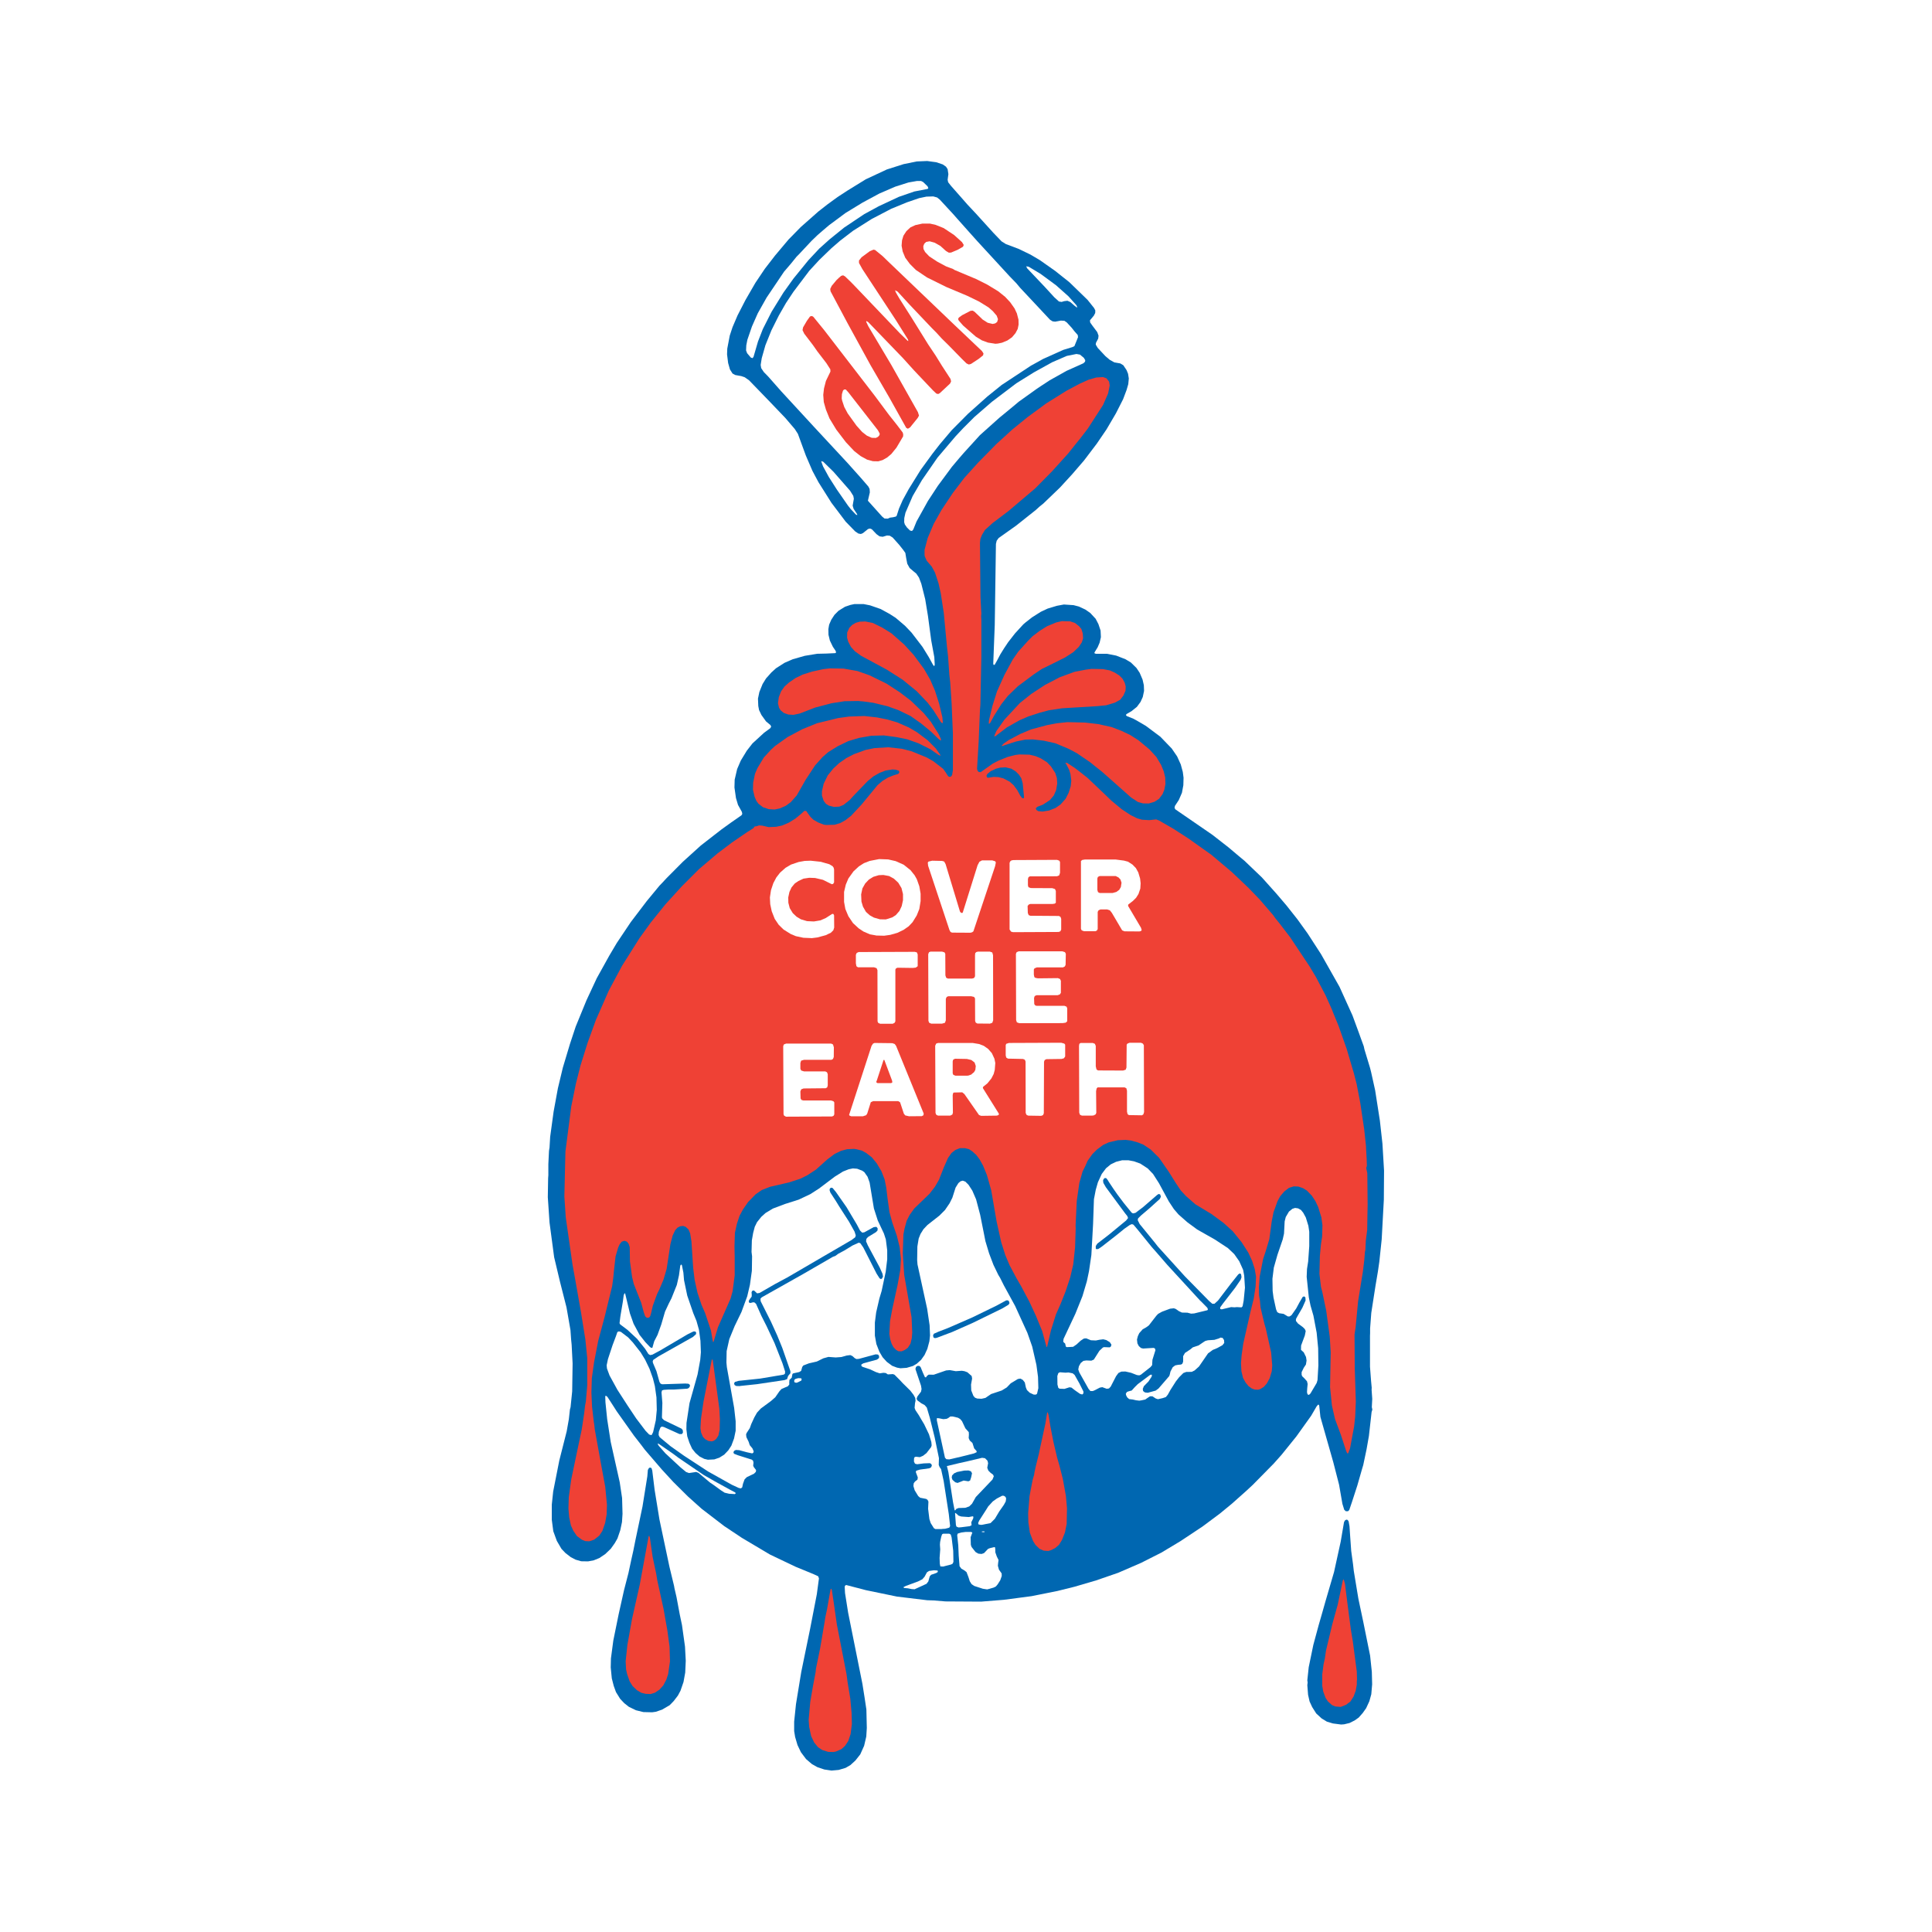 <svg xmlns="http://www.w3.org/2000/svg" viewBox="0 0 18 18">
  <rect x="0" y="0" width="18" height="18" fill="#333333" stroke="none"/>
  <g clip-path="url(#a)">
    <path fill="#fff" d="M0 0h18v18H0V0Z"/>
    <g clip-path="url(#b)">
      <path fill="#0067B1" d="m7.747 16.496-.067-.01-.065-.022-.05-.028-.055-.047-.048-.064-.032-.067-.022-.075-.009-.055v-.088l.017-.163.049-.299.083-.404.062-.32.02-.148-.007-.02-.041-.019-.17-.07-.239-.114-.264-.157-.162-.108-.211-.162-.127-.114-.136-.135-.105-.114-.16-.186-.034-.045-.067-.086-.161-.227-.03-.047-.057-.088-.015-.011-.005.007.002.056.016.156.033.212.084.376.022.147.004.147-.005.077-.016.076-.026.076-.025.044-.037.052-.052.05-.055.037-.052.021-.053.01-.064-.001-.052-.015-.046-.024-.05-.039-.036-.038-.043-.074-.033-.09-.014-.107v-.14l.013-.123.057-.289.069-.272.02-.113.01-.09.006-.022.015-.147.004-.26-.009-.175-.005-.05-.006-.086-.027-.155-.01-.057-.06-.236-.055-.231-.043-.323-.016-.236.003-.178.002-.026v-.104l.006-.123.005-.032.006-.1.032-.234.04-.218.046-.192.067-.223.053-.16.1-.244.096-.206.117-.211.07-.118.13-.194.149-.196.118-.143.027-.028.04-.043.149-.15.033-.03.137-.124.193-.15.086-.062.099-.069.008-.013-.004-.019-.036-.065-.019-.064-.014-.098.002-.073.023-.099.034-.079.056-.092.053-.068.109-.1.055-.04.01-.015-.006-.015-.042-.035-.043-.06-.022-.046-.007-.037-.003-.069.013-.062.03-.074.032-.052.05-.056.043-.039.08-.051.076-.033.112-.032.116-.019.084-.002.085-.004.007-.007-.005-.015-.025-.037-.028-.058-.013-.054-.001-.053.007-.041.02-.046.03-.046.038-.038.06-.037.05-.017.037-.008h.087l.06.012.098.034.084.046.056.036.087.074.061.064.102.133.058.094.04.073.011.013.005-.014-.004-.07-.029-.158-.03-.225-.026-.158-.036-.143-.022-.058-.025-.037-.028-.023-.034-.029-.022-.04-.01-.052-.008-.049-.02-.028-.038-.048-.06-.067-.027-.017-.026-.002-.04.012-.029-.004-.028-.02-.044-.046-.017-.007-.019.005-.047.038-.019.008-.023-.004-.03-.02-.088-.09-.133-.176-.121-.192-.056-.105-.062-.144-.074-.202-.029-.045-.088-.103-.158-.165-.18-.186-.04-.028-.032-.011-.056-.01-.026-.014-.024-.038-.017-.06-.01-.08.002-.054.023-.121.026-.079.047-.11.073-.142.093-.161.088-.131.095-.123.127-.151.017-.017.095-.097.164-.145.083-.065.096-.07.092-.06.172-.106.195-.091.157-.05.123-.025.097-.004.086.012.059.02.03.021.015.023.007.046-.007.053.005.023.026.033.155.176.075.08.167.184.075.078.04.025.117.044.112.054.088.052.142.1.132.105.17.165.06.075.012.023-.001.024-.013.025-.036.043.002.02.021.03.045.06.012.033-.003.027-.021.04-.002.017.019.031.071.076.04.034.043.024.056.01.028.017.03.045.014.034.007.044-.005.053-.016.055-.032.085-.067.132-.088.15-.09.132-.119.157-.112.13-.112.122-.155.149-.036.029-.034.031-.185.147-.162.115-.018.025-.007.03-.009.624-.002.132-.014.36.003.01h.01l.023-.041.029-.055.034-.055.04-.06.064-.082.077-.084.021-.018.06-.047.082-.052.064-.03.086-.026.065-.012.09.006.05.013.06.028.046.032.05.054.026.05.02.06.003.061-.012.052-.018.042-.03.049v.007l.012.005h.104l.086.017.087.034.05.03.052.051.03.045.027.063.012.053.002.053-.012.057-.021.046-.034.046-.05.04-.047.027-.005.01.009.009.06.024.042.023.075.044.135.101.106.11.05.073.034.075.019.07.007.054-.002.07-.013.07-.029.067-.036.055-.004.018.007.014.346.238.15.117.09.076.059.049.162.155.136.152.092.108.103.13.095.132.125.193.172.304.121.267.06.163.015.042.03.082.006.028.053.175.01.04.037.167.044.282.024.215.015.252-.002.271-.02.369-.022.208-.013.09-.022.13-.013.083-.027.174-.011.145v.044l-.001.025v.287l.01.133.006.063-.001.019.006.085-.004.077.005.023-.007.022-.025.223-.022.125-.031.147-.01.033-.045.157-.05.154-.025.074-.012.012h-.02l-.015-.014-.017-.055-.031-.178-.054-.21-.12-.422-.011-.105-.005-.009h-.006l-.014.017-.05.086-.138.193-.138.171-.073.082-.195.198-.057.053-.138.123-.112.092-.161.12-.205.136-.18.108-.188.095-.215.093-.203.07-.201.059-.161.04-.24.048-.259.034-.211.017-.332-.002-.11-.009-.06-.002-.282-.034-.29-.06-.184-.048-.01.007-.003.01.003.058.007.044.022.139.133.663.02.126.017.113.004.172-.005.08-.02.086-.036.08-.045.057-.047.043-.045.026-.064.019-.067.006Z"/>
      <path fill="#EF4135" d="m7.767 16.323-.05-.001-.055-.017-.04-.026-.037-.045-.028-.06-.018-.084-.005-.066.015-.168.026-.151.024-.126.003-.032.039-.19.042-.247.006-.041.016-.074.033-.187.006-.007.006.011.018.12.029.203.09.463.01.075.025.152.012.132.003.105-.012.094-.022.065-.03.045-.033.03-.05.022-.023.005Z"/>
      <path fill="#0067B1" d="m12.495 16.067-.077-.01-.056-.017-.049-.03-.05-.046-.038-.06-.024-.052-.014-.062-.007-.09.003-.025-.003-.02.013-.122.043-.208.05-.185.026-.09.038-.134.079-.27.062-.283.031-.182.009-.016.013-.007.012.003.009.014.008.045.006.09.01.14.017.124.007.062.031.188.012.072.045.213.064.316.016.151.003.116-.008.093-.018.065-.03.065-.032.045-.037.042-.038.027-.048.024-.05.012-.028.002Zm-6.419-.114-.082-.002-.069-.017-.066-.032-.043-.034-.038-.04-.039-.063-.021-.058-.018-.07-.01-.102.002-.084.022-.166.05-.246.05-.224.041-.159.027-.126.018-.08.02-.1.066-.314.045-.281.005-.06.011-.019.011-.003.012.005.007.023.022.18.045.276.093.44.043.178.004.023.019.082.03.161.021.1.028.2.007.132-.005.11-.016.088-.028.081-.024.045-.039.051-.025.026-.013.013-.07.041-.058.02-.035.005Z"/>
      <path fill="#EF4135" d="m12.493 15.903-.051-.004-.032-.013-.038-.034-.022-.033-.022-.06-.009-.053V15.6l.012-.093.012-.054.011-.075.058-.243.051-.184.048-.228.008-.009.012.043.02.16.034.261.019.115.037.281.002.073-.002.018v.03l-.01.057-.02.054-.03.047-.04.03-.048.019Zm-6.432-.12-.047-.002-.04-.01-.04-.024-.04-.038-.028-.045-.023-.066-.01-.044-.004-.076.016-.152.043-.24.073-.325.082-.447.005-.007.007.02.025.176.034.161.009.056.06.274.022.125.013.073.02.149.004.138-.017.118-.017.052-.028.053-.036.04-.043.029-.04.012Z"/>
      <path fill="#fff" d="m9.197 14.808-.04-.006-.08-.026-.025-.017-.017-.027-.012-.038-.018-.047-.02-.016-.028-.016-.017-.023-.008-.099-.004-.095-.01-.095.005-.015.033-.01.039-.005h.054l.01.006-.016.043.002.071.007.02.037.047.026.015.03.003.023-.008.037-.039.017-.007.042-.01.007.003.002.024v.021l.014.04.016.032-.004.031-.002.023.01.036.025.035.001.024-.014.04-.024.038-.017.02-.02.01-.041.012-.02.005Zm-.674-.001-.03-.002-.034-.007-.035-.003-.008-.007.023-.012.114-.042.04-.02.021-.024.022-.041.02-.013.044-.006.034.002.004.006-.003.01-.014.008-.046.016-.013.015-.013.047-.017.022-.109.05Zm.261-.212-.023-.001-.005-.025-.002-.054.006-.08-.003-.043.002-.026.01-.047.008-.024.011-.006h.056l.014.008.008.027.015.125.002.103-.008.017-.014.007-.077.02Z"/>
      <path fill="#EF4135" d="m9.764 14.45-.04-.003-.039-.017-.038-.037-.022-.035-.03-.078-.014-.097-.002-.085.013-.16.029-.151.014-.048.003-.022.011-.051.03-.122.01-.047.051-.236.016-.1.006-.002.008.028.017.106.028.143.034.144.023.08.03.118.029.16.01.114-.003.146-.016.08-.028.07-.028.045-.035.03-.04.02-.027.008Z"/>
      <path fill="#EF4135" d="m5.49 14.36-.038-.002-.031-.013-.046-.034-.034-.05-.022-.049-.016-.075-.007-.081.003-.106.023-.166.062-.296.035-.165.006-.038.018-.12.008-.07.007-.035.013-.151v-.257l-.017-.17-.04-.25-.054-.306-.026-.144-.063-.44-.013-.194.01-.42.054-.418.043-.212.043-.17.067-.214.077-.212.12-.273.123-.23.162-.257.106-.147.137-.17.151-.166.162-.162.172-.146.135-.102.142-.097.056-.035.013-.017.018-.002.022-.008.03.002.06.014.07-.003.056-.012.061-.026.062-.038.058-.048.027-.025.017.002.012.018.027.037.027.026.045.026.052.02.023.003.078-.002.053-.016.047-.026.053-.041.097-.104.15-.182.048-.041.05-.03.05-.02.045-.014.01-.013-.004-.016-.03-.01-.031-.002-.063.01-.057.022-.056.032-.053.043-.13.135-.039.043-.057.045-.039.016-.049.003-.048-.012-.028-.017-.021-.028-.016-.048v-.042l.016-.069.038-.078.052-.064.054-.05.067-.047.072-.037.107-.039.083-.017.128-.008.127.014.087.022.143.058.065.037.09.07.023.032.024.037.012.006.016-.004.009-.015.007-.044v-.34l-.012-.283-.013-.194-.008-.07-.012-.171-.01-.089-.03-.318-.028-.182-.021-.094-.033-.1-.03-.055-.047-.055-.017-.038-.003-.013v-.05l.029-.11.056-.132.073-.13.106-.159.105-.138.13-.144.172-.175.064-.058.082-.075.144-.117.173-.127.189-.118.122-.065.082-.037.073-.021.063-.004.032.012.024.03.006.036-.015.075-.047.107-.142.22-.069.09-.036.044-.078.098-.152.168-.156.158-.248.21-.148.112-.071.064-.028.046-.015.038-.004.038.005.506.008.152-.002.023.002.038v.345l-.009.444-.004.05-.012.293-.015.254.007.021.01.008h.018l.112-.079.054-.028.085-.034.07-.018.038-.005.094.002.058.014.047.02.058.036.038.04.04.061.015.048.003.05-.01.061-.022.05-.036.043-.066.043-.052.02-.014.015.007.015.016.01.04.004.062-.01.06-.024.046-.032.047-.053.028-.055.02-.063.005-.051-.008-.063-.012-.038-.026-.051-.01-.015.018.002.071.047.037.028.082.065.04.038.121.115.06.058.098.081.082.054.061.03.045.013.067.004.065-.007.026.01.132.076.144.093.211.15.19.16.036.034.123.117.022.023.082.085.122.142.023.032.035.043.102.133.02.03.16.24.06.1.09.171.06.134.009.024.053.129.075.213.067.227.026.101.034.178.036.242.017.158.001.03.005.088.002.064-.006.022.01.047.003.292-.002.103-.002.133-.013.102-.004.086-.004.017-.006.075-.013.108-.045.279-.023.242-.01.066.002.31.01.316-.006.14-.01.091-.038.205-.018.046-.008-.001-.01-.021-.05-.153-.054-.145-.029-.127-.017-.17.006-.325-.009-.145-.033-.243-.036-.172-.013-.05-.014-.121.004-.166.01-.11.011-.071.003-.106-.01-.073-.03-.097-.026-.055-.033-.05-.045-.047-.037-.023-.043-.015-.043-.002-.045.014-.043.033-.038.044-.026.048-.037.103-.017.087-.022.163-.033.11-.025.076-.032.164-.007.097.001.076.009.054.005.058.021.09.016.066.012.041.05.224.01.12-.004.054-.019.064-.027.05-.028.032-.034.021-.02.006-.032-.002-.027-.01-.03-.022-.027-.033-.024-.043-.015-.063-.004-.075.006-.075.015-.106.067-.296.031-.125.017-.112.004-.093-.012-.07-.024-.075-.036-.078-.063-.098-.082-.101-.086-.078-.112-.082-.15-.091-.087-.076-.049-.053-.045-.067-.067-.107-.09-.13-.078-.077-.069-.046-.053-.021-.063-.017-.048-.006-.074.003-.084.02-.052.024-.058.043-.043.043-.044.062-.022.05-.025.05-.03.106-.024.168-.011.227.001.03-.006.178-.017.157-.028.12-.043.13-.047.118-.043.097-.047.15-.026.112-.01.042-.005-.002-.04-.146-.06-.146-.06-.129-.075-.141-.045-.078-.064-.12-.04-.095-.038-.12-.043-.193-.05-.29-.04-.142-.036-.088-.032-.058-.034-.045-.01-.008-.024-.022-.03-.02-.038-.01h-.048l-.042.017-.036.028-.033.047-.038.086-.046.117-.037.064-.05.065-.143.138-.043.06-.028.055-.02.074-.01.053-.006.175.013.2.069.397.006.14-.004.054-.012.051-.025.039-.028.02-.03.013-.03-.001-.022-.013-.024-.025-.017-.032-.013-.041-.008-.05.006-.118.021-.113.05-.228.024-.133.007-.106-.012-.11-.026-.106-.043-.125-.026-.095-.018-.129-.012-.1-.015-.076-.03-.077-.044-.074-.045-.055-.053-.041-.04-.022-.052-.013-.021-.003-.065.003-.056.015-.06.029-.068.051-.106.095-.081.053-.067.033-.106.034-.173.04-.077.03-.058.04-.07.072-.048.069-.032.06-.024.072-.019.086-.004.127.002.098v.171l-.019.147-.019.069-.118.268-.04.133-.006.006-.007-.036-.012-.072-.054-.162-.034-.078-.038-.114-.026-.118-.014-.113-.016-.246-.012-.075-.015-.036-.027-.025-.023-.008-.028.003-.025.013-.021.023-.024.05-.021.081-.035.23-.029.099-.04.095-.02.04-.04.11-.017.073-.007.023-.011.014-.02.002-.016-.014-.013-.037-.024-.089-.069-.175-.016-.065-.02-.147-.002-.132-.01-.03-.015-.02-.023-.009-.026.008-.02.025-.014.031-.024.082-.014.125-.008.08-.01.073-.07.286-.06.224-.038.197-.021.149-.004.134.006.133.017.145.003.016.005.047.054.3.044.238.016.167-.003.09-.014.079-.026.075-.028.042-.013.011-.036.028-.045.015Z"/>
      <path fill="#fff" d="m9.17 14.275-.022-.001v-.006l.02-.001.006.003-.004.005Zm-.395-.029h-.06l-.014-.008-.03-.048-.012-.037-.012-.096.003-.067-.008-.016-.013-.009-.056-.011-.018-.015-.033-.054-.012-.04.003-.026.012-.016.023-.018.003-.02-.019-.051.005-.012.033-.01.087-.012.018-.009.007-.017-.005-.014-.014-.008-.056.002-.062.008-.02-.005-.01-.02.001-.031.006-.011.012-.003.036.004.03-.013.032-.025.043-.056.005-.016-.003-.031-.022-.072-.045-.094-.027-.045-.022-.038-.032-.048-.008-.021.004-.044.005-.023-.003-.026-.016-.029-.03-.039-.07-.069-.03-.032-.047-.047-.015-.006-.047.003-.02-.013-.022-.002-.034.005-.036-.012-.053-.025-.072-.024-.01-.009v-.012l.018-.011.128-.035.019-.015v-.02l-.01-.012-.022-.002-.155.042-.023.002-.016-.008-.022-.02-.02-.009-.033.004-.05.014-.053.004-.068-.005-.047.013-.061.03-.074.017-.052.02-.01.014-.01.036-.018.011-.055.012-.008.006-.007.035-.021.02-.002.026.001.016-.013.017-.06.026-.02.022-.038.055-.04.035-.095.07-.035.038-.025.044-.029.063-.013.037-.03.046-.005.013.003.026.021.043.01.031.025.03.012.028-.004.013-.01.006-.047-.01-.074-.02-.031-.002-.016.008-.007.013.005.014.039.015.127.04.012.01.004.019-.003.027.006.014.021.027-.002.017-.017.017-.067.032-.021.021-.015.041-.007.033-.012.01-.02-.004-.065-.03-.22-.123-.225-.147-.127-.09-.1-.083-.01-.02.002-.03.015-.04.012-.009.02.004.146.066h.022l.01-.014-.002-.023-.012-.014-.162-.078-.018-.018-.002-.01.004-.133-.008-.099.005-.018.016-.005.045-.003h.052l.122-.008.014-.006.011-.016-.001-.014-.013-.01-.03-.002-.215.007-.015-.006-.01-.016-.028-.1-.033-.078-.002-.014.005-.013.049-.033.321-.181.028-.025.002-.015-.008-.011H6.46l-.053.026-.258.152-.071.038-.021.004-.016-.01-.031-.049-.075-.093-.088-.082-.069-.052-.006-.011.008-.064.023-.137.008-.06.008-.019.006.006.044.183.034.096.056.104.054.068.043.045.012.008.01-.001.017-.06.031-.06.035-.097.035-.12.035-.075.025-.049.05-.125.02-.089.012-.09.007-.011.008.006.014.07.006.07.03.144.056.163.03.073.023.082.014.103.004.107-.006.07-.025.137-.075.267-.028.184-.001.06.008.065.02.06.025.055.032.04.038.033.043.022.034.008.06-.003.047-.016.045-.028.039-.041.028-.043.025-.067.015-.072v-.088l-.014-.125-.068-.38-.004-.043.002-.106.025-.112.05-.122.063-.13.054-.147.025-.107.018-.13.002-.135-.005-.041.003-.108.012-.069.015-.057.021-.043.04-.05.04-.036.068-.041.114-.043.126-.04.108-.051.081-.052.147-.111.077-.048.053-.021.039-.008.04.003.047.018.02.014.03.043.019.053.04.242.036.112.057.121.018.055.013.102v.084l-.014.116-.038.179-.021.07-.03.13-.012.094v.122l.014.078.028.072.03.051.039.043.05.037.045.017.032.006.058-.004.058-.017.036-.021.041-.037.032-.045.026-.057.019-.071.006-.054-.004-.095-.023-.154-.09-.413-.003-.039.002-.127.012-.074.017-.043.028-.045.037-.039.111-.087.052-.052.043-.063.026-.052.03-.094.026-.042.02-.017L8.97 11l.024.009.03.03.035.054.035.081.038.144.03.15.019.096.034.113.041.108.045.093.017.028.035.07.105.192.114.25.045.128.039.17.015.112.003.105-.012.052-.01.008h-.021l-.037-.017-.026-.025-.01-.024-.01-.047-.019-.024-.022-.012-.024.004-.066.04-.038.039-.046.028-.099.033-.053.036-.036.008-.04-.002-.021-.008-.015-.017-.02-.051-.002-.054.01-.056-.004-.024-.04-.035-.027-.01-.025-.004-.056.004-.056-.01-.034.003-.116.04-.046-.001-.015.01-.01.015h-.01l-.02-.044-.02-.049-.01-.012-.018-.002-.016.01-.005.02.052.155.005.031-.005.025-.034.045-.007.021.007.015.038.028.03.016.02.023.028.095.045.182.04.194-.002.063.008.02.014.02.024.11.048.31.012.11-.008.015-.038.01-.032.002Z"/>
      <path fill="#fff" d="m8.928 14.23-.017-.007-.005-.016-.008-.108.005-.003.028.025.025.008.07.005.036-.007.007.004-.002.016-.018.036.003.027-.017.009-.079.01-.028.002Zm.213-.023-.024-.004-.004-.013.01-.023.066-.103.018-.029.043-.047.038-.027.05-.026.015.001.015.01.006.015-.004.028-.017.031-.044.063-.04.067-.04.04-.073.015-.015.002Zm-.241-.136h-.006l-.015-.076-.043-.279-.014-.057.117-.028.064-.014.147-.035.027.004.023.023.006.023-.008.043.01.026.02.02.024.018.007.015-.012.03-.156.164-.035.062-.026.025-.037.013-.063.002-.02.008-.01.013Zm-2.055-.151-.052-.003-.042-.01-.034-.022-.07-.051-.03-.02-.11-.092-.021-.008-.067.01-.027-.01-.052-.043-.14-.13-.062-.07-.012-.02h.01l.133.092.051.038.236.161.105.06.138.076.051.027.005.008-.01.008Z"/>
      <path fill="#0067B1" d="M8.921 13.816 8.9 13.81l-.026-.023-.007-.02.003-.02.019-.02.029-.013.066-.013.04-.001.022.008.01.018-.008.038-.01.03-.016.007-.044-.007-.056.022Z"/>
      <path fill="#fff" d="m8.844 13.597-.027-.002-.013-.014-.04-.184-.036-.165.001-.02.02.002.04.008.03-.003.015-.007.02-.015h.022l.05.012.02.012.017.02.031.066.032.036.001.023-.002.032.01.023.025.023.016.05.023.026v.01l-.024.011-.119.03-.112.026Z"/>
      <path fill="#EF4135" d="m6.632 13.429-.032-.004-.031-.017-.02-.021-.017-.04-.006-.041.005-.089.023-.156.077-.391.004-.006.006.01.061.451.005.097-.002.099-.012.054-.02.031-.022.017-.02.006Z"/>
      <path fill="#fff" d="m6.065 13.37-.017-.005-.033-.034-.088-.116-.08-.12-.033-.051-.062-.096-.073-.133-.024-.065-.003-.03.012-.057.043-.13.032-.085.013-.038.014-.006.019.005.068.052.043.046.073.093.041.067.041.085.032.09.018.071.015.106.003.117-.009.096-.025.11-.012.025-.008.004Zm4.552-.32-.033-.004-.03-.007-.034-.004-.018-.016-.01-.019-.003-.015.01-.016.015-.006.03-.008.028-.031.028-.028.115-.086.012-.003.005.002-.002.016-.03.046-.043.044-.01.025.003.02.017.013.027.003.073-.02.027-.02.1-.116.005-.016.006-.026.021-.04.023-.017.025-.005.03-.003.012-.008.007-.019v-.051l.017-.03.05-.033.023-.019.054-.018.047-.032.016-.01.024-.006.06-.004.042-.013.015-.008.02.003.013.02.002.027-.017.021-.047.026-.043.018-.044.032-.084.122-.041.037-.026.013-.035.001h-.017l-.027.01-.04.04-.029.037-.051.08-.025.045-.018.022-.03.01-.044.01-.021-.007-.03-.02h-.023l-.03.02-.014.01-.038.008-.015.002Zm1.578-.054-.013-.005-.005-.02.002-.035.004-.042-.006-.025-.027-.03-.018-.017-.005-.014v-.024l.02-.041.02-.03.006-.037-.005-.033-.021-.043-.026-.024.001-.04.035-.094.008-.041-.008-.018-.018-.018-.046-.034-.019-.024v-.018l.017-.031.043-.074.03-.068-.002-.029-.012-.009-.013.005-.03.051-.03.056-.044.063-.018.012h-.016l-.04-.024-.041-.006-.018-.01-.011-.026-.024-.11-.008-.061-.002-.114.013-.104.034-.12.049-.143.012-.054.006-.114.01-.04.03-.051.032-.026.025-.008.028.004.027.015.021.026.024.044.024.078.008.055v.134l-.01.142-.011.071-.003.073.02.191.016.077.027.094.03.158.014.145.002.16-.008.137-.008.027-.058.098-.014.013Zm-2.113-.004-.02-.006-.047-.033-.032-.025-.019-.003-.047.015-.046-.002-.011-.008-.008-.031-.001-.079.009-.027.014-.008.053.004.028-.002.039.008.018.015.045.08.02.04.017.034v.018l-.011.01Zm.098-.032h-.021l-.017-.02-.086-.153-.01-.028.006-.03.017-.03.025-.02.027-.004.047.002.023-.01.052-.082.032-.03.01-.004.054.002.011-.008.005-.017-.015-.023-.033-.02-.028-.007-.034.004-.035.007-.046-.002-.044-.018-.022.002-.03.02-.038.035-.032.022-.058.003-.01-.005-.006-.028-.015-.013-.003-.008.003-.023.11-.234.066-.164.041-.138.02-.095.022-.15.016-.29.008-.23.017-.088.02-.07.036-.078.04-.053.044-.036.05-.024.056-.014h.058l.053.01.058.021.069.045.05.052.055.086.092.17.047.071.043.05.083.073.091.067.164.093.122.08.059.056.047.067.036.08.01.054.007.112-.012.12-.01.053-.009.01h-.012l-.032-.002-.022.002-.032-.002-.087.021-.014-.003-.001-.015.026-.036.113-.146.052-.076.008-.023-.004-.029-.013-.007-.014.01-.067.084-.121.159-.033.03h-.02l-.03-.026-.225-.229-.252-.278-.028-.036-.142-.174-.018-.036.003-.016.027-.027.082-.07.094-.085.01-.021-.007-.021-.014-.004-.013.008-.134.116-.069.052-.023.005-.013-.007-.073-.09-.06-.08-.035-.05-.044-.066-.012-.02-.012-.015-.013-.002-.012.01-.005.014.003.022.023.04.177.24.023.029.007.018-.018.023-.159.131-.11.085-.014.022v.023l.005.006.018-.001.034-.023.137-.107.074-.06.05-.035.019-.007.014.005.034.04.138.17.039.044.104.12.305.332.015.014.053.054.006.015-.005.008-.123.03-.029.002-.034-.009-.051-.001-.028-.013-.03-.021-.018-.006-.035.004-.075.028-.036.02-.017.018-.069.089-.026.019-.032.018-.032.036-.013.028-.008.031.004.036.013.025.02.018.02.005.098-.006.012.005.005.016-.028.09-.003.05-.015.018-.09.071-.015.006-.022-.003-.054-.021-.053-.012-.038.001-.027.013-.022.03-.05.097-.016.017-.021.003-.041-.015-.023.004-.048.025-.02.008Z"/>
      <path fill="#0067B1" d="m6.893 12.914-.034-.001-.015-.009-.005-.015.008-.014.035-.01.2-.021.22-.037.011-.008.002-.02-.025-.078-.074-.188-.075-.16-.047-.093-.05-.112-.014-.013-.013-.002-.027.007-.012-.005-.002-.015.013-.021.014-.018.001-.018-.002-.024.008-.014.015-.002.029.027.023-.004.144-.083.114-.061.336-.196.263-.153.034-.026.005-.017-.011-.035-.052-.093-.092-.143-.03-.049-.052-.08-.007-.022.003-.015.011-.008.014.003.03.036.1.143.096.161.03.057.02.019.02-.003.087-.048.025-.003.012.014-.001.02-.014.015-.075.046-.015.017-.003.023.016.037.111.207.026.058.005.027-.01.018-.009.005-.013-.007-.028-.044-.124-.244-.028-.04L8 11.578l-.057.026-.077.047-.056.03-.027.02-.024.009-.282.163-.38.214-.012.013.002.023.096.191.059.13.046.113.076.218v.019l-.021.025-.01.03-.024.009-.256.038-.16.017Z"/>
      <path fill="#fff" d="m7.422 12.883-.018-.003-.005-.012.003-.014.012-.008.023-.006.026.001.006.008-.003.013-.029.015-.015.006Z"/>
      <path fill="#0067B1" d="m8.71 12.467-.013-.006-.004-.02.008-.015.045-.02.086-.033.227-.099.226-.11.09-.049h.017l.01.012.003.015-.009.014-.057.034-.274.134-.194.086-.143.054-.017.003Z"/>
      <path fill="#fff" d="m7.323 10.404-.018-.01-.005-.014-.003-.633.006-.016.021-.008h.42l.017.008.008.027-.001.09-.007.018-.014.008h-.256l-.027.008-.007.022v.054l.008.016.026.008h.198l.016.008.007.018v.105l-.005.018-.014.008-.206.002-.022.008-.008.02.002.065.008.014.018.005h.257l.024.008.007.01v.112l-.007.013-.014.006-.429.002Zm2.378-.008-.122-.002-.015-.007-.008-.018-.001-.479-.007-.017-.017-.007-.14-.003-.016-.01-.005-.02v-.096l.005-.012.025-.008.487-.002.029.008.008.01v.11l-.012.017-.022.006-.141.002-.016.008-.006.016-.002.48-.007.017-.017.007Zm.472-.002h-.093l-.018-.008-.007-.02-.002-.622.003-.019.012-.008h.113l.02.008.008.02v.19l.007.029.014.009.234.001.024-.008.007-.02.002-.213.007-.01.02-.008h.106l.018.008.009.015.002.623-.007.022-.013.008-.121-.002-.012-.008-.006-.023v-.196l-.006-.023-.016-.008h-.252l-.009.01-.005.025.002.202-.006.014-.018.01-.017.002Z"/>
      <path fill="#fff" fill-rule="evenodd" d="m7.915 10.394-.004-.007.209-.643.014-.021.014-.006.166.002.022.008.013.018.257.63-.003.016-.015.008-.119.001-.035-.008-.013-.016-.035-.106-.017-.011h-.234l-.022.01-.033.105-.01.016-.03.01h-.11l-.014-.006Zm.399-.31-.003-.017-.072-.192h-.007l-.062.189-.007.018.012.009h.128l.011-.007Zm.807.304-.136-.195-.02-.016-.08.002-.005.006-.004.017.002.164-.005.018-.02.01h-.114l-.016-.008-.007-.017-.003-.626.009-.02.018-.006h.322l.06.01.044.017.04.028.035.04.024.052.008.04-.005.064-.01.038-.021.041-.037.046-.04.032-.003.012.15.24-.003.011-.016.006-.147.002-.02-.008Zm-.069-.38.023-.019.012-.021.004-.036-.011-.033-.03-.023-.042-.01-.11-.002-.017.008-.005.016V10l.006.014.02.008h.11l.013-.002.027-.01Z" clip-rule="evenodd"/>
      <path fill="#fff" d="m8.674 9.536-.018-.008-.006-.018-.002-.62.007-.018.014-.006h.108l.023.007.007.014.001.2.007.022.016.008h.226l.018-.005.009-.016V8.9l.002-.02.01-.01.016-.004h.11l.023.008.007.026.001.606-.008.023-.022.008-.117-.001-.015-.008-.006-.016-.001-.21-.009-.014-.026-.006h-.214l-.015.006-.008.018v.2l-.008.023-.027.008h-.103Zm-.356.002H8.2l-.018-.008-.006-.014-.001-.477-.008-.019-.024-.008h-.15l-.014-.01-.005-.027v-.08l.008-.017L8 8.87l.522-.002.02.005.008.019v.11l-.018.013-.028.003-.142-.002-.014.006-.006.011v.482l-.006.013-.018.01Zm1.583-.006-.404.001-.023-.008-.007-.021-.002-.617.007-.016.02-.008h.405l.025.008.008.015-.002.103-.007.015-.017.009H9.66l-.022.009-.006.011v.047l.005.024.011.007.023.004.185-.002.02.008.008.017v.112l-.01.015-.02.007h-.196l-.018.008-.006.018.002.057.01.013.012.003h.259l.02.008.006.016v.12l-.014.013-.028.004ZM7.558 8.74l-.073-.003-.07-.015-.048-.02L7.3 8.66l-.045-.044-.037-.055-.028-.071-.014-.066-.003-.063.01-.067.022-.066.028-.053.035-.045.051-.045.051-.03.071-.024.056-.01.056-.002.094.01.08.023.03.018.01.014.004.017v.12l-.009.014-.012.003-.083-.041-.073-.017-.054-.002-.054.008-.047.022-.034.023-.03.036-.02.043-.011.051.001.05.013.05.028.046.036.034.04.024.057.017.064.003.06-.01.049-.021.047-.03.016-.01.01.002.006.012.001.114-.008.025-.023.023-.048.023-.078.021-.056.007Zm1.486-.05-.174-.001-.014-.006-.01-.018-.199-.599-.003-.03.007-.009.034-.008.092.002.02.006.013.024.134.442.01.012h.014l.004-.01.136-.434.017-.032.024-.013h.096l.028.009.005.011-.007.035-.202.606-.012.009-.013.003Zm.392-.006L9.42 8.68l-.014-.02v-.621l.006-.014.012-.009.019-.003.405-.002.022.008.006.013v.1l-.008.024-.02.008-.254.001-.012.008-.005.017v.059l.005.017.022.008.2.001.025.008.008.018v.11l-.01.008-.02.003h-.208l-.015.006-.01.013.002.065.008.02.016.006.266.002.015.009.006.018v.1l-.008.016-.016.006-.427.002Z"/>
      <path fill="#fff" fill-rule="evenodd" d="m8.161 8.715-.056-.01-.06-.026L8 8.649 7.947 8.6l-.043-.064-.028-.067-.012-.066V8.31l.016-.068.024-.057.048-.067.051-.047.046-.029.054-.021.088-.017.084.003.07.016.074.033.064.051.039.049.02.036.023.065.012.069v.069l-.012.074-.024.06-.039.063-.036.038-.047.033-.058.028-.067.019-.057.008-.076-.002Zm.152-.168.033-.021.034-.039.021-.045.012-.055V8.33l-.014-.056-.03-.05-.041-.038-.044-.024-.054-.01-.043.002-.05.015-.042.026-.034.036-.026.046-.012.056.003.067.014.047.028.049.036.032.038.021.056.016.052.001.01-.002.053-.017Zm2.164.13-.022-.009-.096-.163-.019-.024-.025-.008h-.062l-.018.008-.008.015v.16l-.008.014-.014.006H10.1l-.022-.008-.007-.014v-.632l.012-.01.024-.004h.288l.077.01.037.01.042.027.032.033.022.04.017.057.005.044-.003.05-.017.05-.022.035-.03.03-.043.033-.002.013.12.203.007.022-.008.01-.014.003-.138-.001Zm-.112-.357.036-.01.027-.02.015-.026.006-.04-.01-.03-.018-.019-.026-.013h-.15l-.016.008-.005.014v.108l.006.02.016.008h.119Z" clip-rule="evenodd"/>
      <path fill="#EF4135" d="m7.218 7.542-.055-.003-.054-.018-.043-.033-.02-.028-.016-.038-.015-.065.002-.065.017-.082.022-.052.06-.1.064-.07.04-.037.118-.084.137-.073.138-.056.196-.048.102-.014.142-.005.117.013.095.019.096.028.107.047.075.044.1.075.077.078.04.057.002.01-.02-.01-.073-.051-.112-.056-.105-.037-.097-.02-.12-.016-.117.003-.115.02-.1.03-.099.048-.087.054-.054.047-.069.077-.088.134-.083.146-.056.063-.047.034-.055.024-.047.01Zm3.485-.056-.054-.001-.047-.013-.063-.041-.16-.142-.112-.099-.058-.046-.052-.042-.123-.084-.077-.041-.124-.052-.107-.024-.104-.012-.07.002-.084.017-.106.034-.023.009-.007-.003.019-.02.047-.033.11-.058.098-.041.152-.041.092-.017.095-.01.165.004.121.014.126.028.091.035.082.039.077.049.103.086.063.069.045.075.024.059.014.057.002.062-.01.053-.017.041-.032.043-.043.028-.053.016Z"/>
      <path fill="#0067B1" d="m9.538 7.438-.016-.003-.017-.023-.027-.05-.035-.047-.037-.033-.058-.03-.047-.012-.043-.002-.052.008-.011-.003-.004-.016.008-.016.031-.026.049-.023.039-.01.05-.003.055.013.04.025.03.03.022.034.013.046.013.131-.003.01Z"/>
      <path fill="#EF4135" d="m8.764 6.9-.022-.017-.065-.064-.097-.08-.098-.069-.11-.053-.103-.037-.132-.032-.094-.013-.05-.004-.125.002-.121.019-.152.04-.145.056-.058.012-.048-.003-.042-.015-.029-.024-.015-.024-.01-.042.008-.057.021-.054.033-.046.042-.037.06-.041.066-.032.088-.028.106-.023.06-.007.127.002.13.023.113.04.157.077.123.08.105.08.119.115.066.08.071.112.023.048.001.01-.003.006Zm.504-.039-.005-.003.02-.047.075-.106.144-.155.105-.084.128-.084.14-.073.137-.05.105-.02.052-.007.107.002.064.012.045.02.043.027.03.03.021.039.009.034-.002.04-.02.045-.03.039-.05.027-.08.024-.081.008-.33.02-.121.018-.083.022-.11.036-.081.035-.119.067-.103.079-.01.005Zm-.051-.117-.005-.003.002-.03.032-.133.043-.137.07-.155.077-.142.051-.073.093-.103.04-.04.067-.051.069-.043.085-.035.052-.012.078.002.044.015.038.03.022.026.013.042.003.045-.012.038-.028.042-.05.048-.077.05-.114.057-.102.05-.075.05-.15.112-.093.09-.06.076-.067.106-.037.068-.01.01ZM8.78 6.74l-.014-.013-.07-.11-.054-.071-.101-.106-.131-.107-.146-.093-.241-.13-.059-.043-.036-.04-.026-.05-.01-.036.001-.048.02-.044.027-.027.034-.02.036-.01.052-.002.07.014.089.044.085.053.117.103.088.096.097.131.058.1.045.104.039.122.03.126.004.047-.005.01Z"/>
      <path fill="#fff" d="m8.497 4.947-.018-.004-.028-.027-.021-.03-.006-.021.001-.038.011-.05.067-.155.086-.148.145-.21.167-.197.074-.079.103-.103.164-.142.227-.172.164-.102.17-.094.136-.059.09-.018.033.006.036.03.013.022-.002.014-.016.015-.156.07-.157.088-.084.055-.04.027-.165.118-.045.038-.135.111-.181.162-.151.166-.04.046-.07.083-.131.177-.093.142-.106.191-.03.074-.012.014Z"/>
      <path fill="#fff" d="m8.269 4.832-.028-.001-.022-.018-.133-.148.018-.077-.002-.032-.011-.022-.069-.08-.127-.142-.3-.323-.318-.345-.12-.136-.041-.042-.024-.036-.005-.03.01-.063.034-.12.056-.139.069-.138.067-.117.069-.104.148-.196.093-.101.114-.11.081-.07.12-.092.174-.11.182-.095.146-.06.114-.039.067-.014.064-.002.036.01.025.02.123.133.037.042.123.138.07.078.299.325.061.063.036.043.278.297.024.015.024.003.053-.01.033.002.022.015.045.049.027.034.03.034.003.02-.012.03-.022.054-.019.009-.085.026-.187.084-.114.063-.273.18-.135.109-.178.159-.152.153-.11.13-.07.09-.11.151-.11.177-.057.104-.034.078-.022.068-.008.007-.025.006-.03.004-.022.01ZM7.987 4.8l-.014-.007-.047-.05L7.9 4.71l-.104-.15-.074-.116-.054-.099-.015-.041-.001-.008.018.006.095.093.155.177.03.048.005.027-.011.064.009.03.033.05v.01Z"/>
      <path fill="#EF4135" d="m8.183 4.298-.05-.001-.055-.015-.06-.033-.06-.047-.077-.082-.09-.118-.063-.104-.033-.082-.02-.07-.005-.067.007-.06.018-.07.042-.087-.001-.021-.037-.058-.083-.108-.042-.06-.081-.106-.016-.033.005-.026.035-.06.03-.042.018-.004.013.008.101.124.47.61.134.18.073.092.054.071.005.017-.001.02-.062.105-.048.059-.038.032-.042.024-.041.012Z"/>
      <path fill="#fff" d="m8.16 4.08-.038-.001-.045-.02-.044-.034-.053-.059-.082-.114-.032-.06-.02-.06-.004-.02.002-.04.01-.033.01-.01h.016l.023.025.276.354.017.032-.002.014-.014.016-.02.01Z"/>
      <path fill="#EF4135" d="m8.458 3.994-.015-.008-.158-.283-.174-.3-.213-.389-.16-.3-.003-.022.014-.029.045-.054.021-.02.022-.019.018-.005.018.01.056.054.035.036.42.44.072.07.007.002-.004-.015-.114-.182-.31-.472-.032-.058v-.023l.024-.03.077-.057.034-.014.015.003.071.058.041.04.627.6.257.244.014.022-.004.018-.04.032-.073.048-.02.005-.021-.01-.039-.038-.13-.133-.062-.061-.051-.056-.04-.04-.206-.217-.114-.124-.024-.013.007.02.032.055.122.192.147.237.069.103.06.097.08.123.005.023-.01.02-.095.089-.015.008-.017-.004-.032-.03-.176-.186-.103-.114-.324-.336-.017-.01-.002.007.02.042.214.36.248.44.01.032-.012.022-.071.088-.02.012Z"/>
      <path fill="#fff" d="m7.011 3.337-.016-.006-.034-.04-.01-.026.002-.047.01-.052.043-.125.054-.122.082-.146.132-.196.031-.046.066-.077.05-.062.022-.022.117-.125.056-.054.046-.04.061-.052.155-.115.159-.097.156-.084.148-.064.123-.039.08-.014h.037l.02.01.041.04.007.016-.006.008-.124.024-.145.05-.188.088-.134.073-.187.125-.136.11-.096.086-.101.108-.14.172-.093.13-.11.178-.082.162-.045.116-.042.144-.009.01Z"/>
      <path fill="#EF4135" d="m9.27 3.202-.065-.01-.057-.021-.057-.035-.118-.103-.041-.047-.006-.014.008-.014.031-.022.077-.04.02-.002.017.01.04.038.036.035.047.03.046.011.024-.005L9.29 3l.008-.026-.012-.033-.036-.042-.04-.035-.087-.054-.111-.054-.195-.082-.18-.089-.104-.07-.056-.056-.043-.058-.024-.058-.01-.054.004-.05.013-.043.028-.043.038-.035.046-.021.065-.014h.07l.053.012.075.03.098.065.073.066.016.026-.007.017-.049.028-.062.026-.021.001-.027-.016-.052-.047-.053-.03-.047-.013-.032.006-.018.017-.009.023.002.026.015.028.038.04.074.049.084.045.04.015.02.007.02.012.198.083.104.052.102.062.065.052.047.05.041.058.022.047.015.058.001.046-.008.04-.021.04-.032.038-.043.03-.051.021-.039.008-.026.002Z"/>
      <path fill="#fff" d="m10.033 2.865-.02-.015-.041-.036-.027-.012-.031.004-.023.007-.025-.004-.043-.039-.09-.098-.164-.173-.008-.018.023.004.11.066.144.106.116.103.075.084.007.017-.003.004Z"/>
    </g>
  </g>
  <defs>
    <clipPath id="a">
      <path fill="#fff" d="M0 0h18v18H0z"/>
    </clipPath>
    <clipPath id="b">
      <path fill="#fff" d="M5.103 1.5h7.793v15H5.103z"/>
    </clipPath>
  </defs>
</svg>
